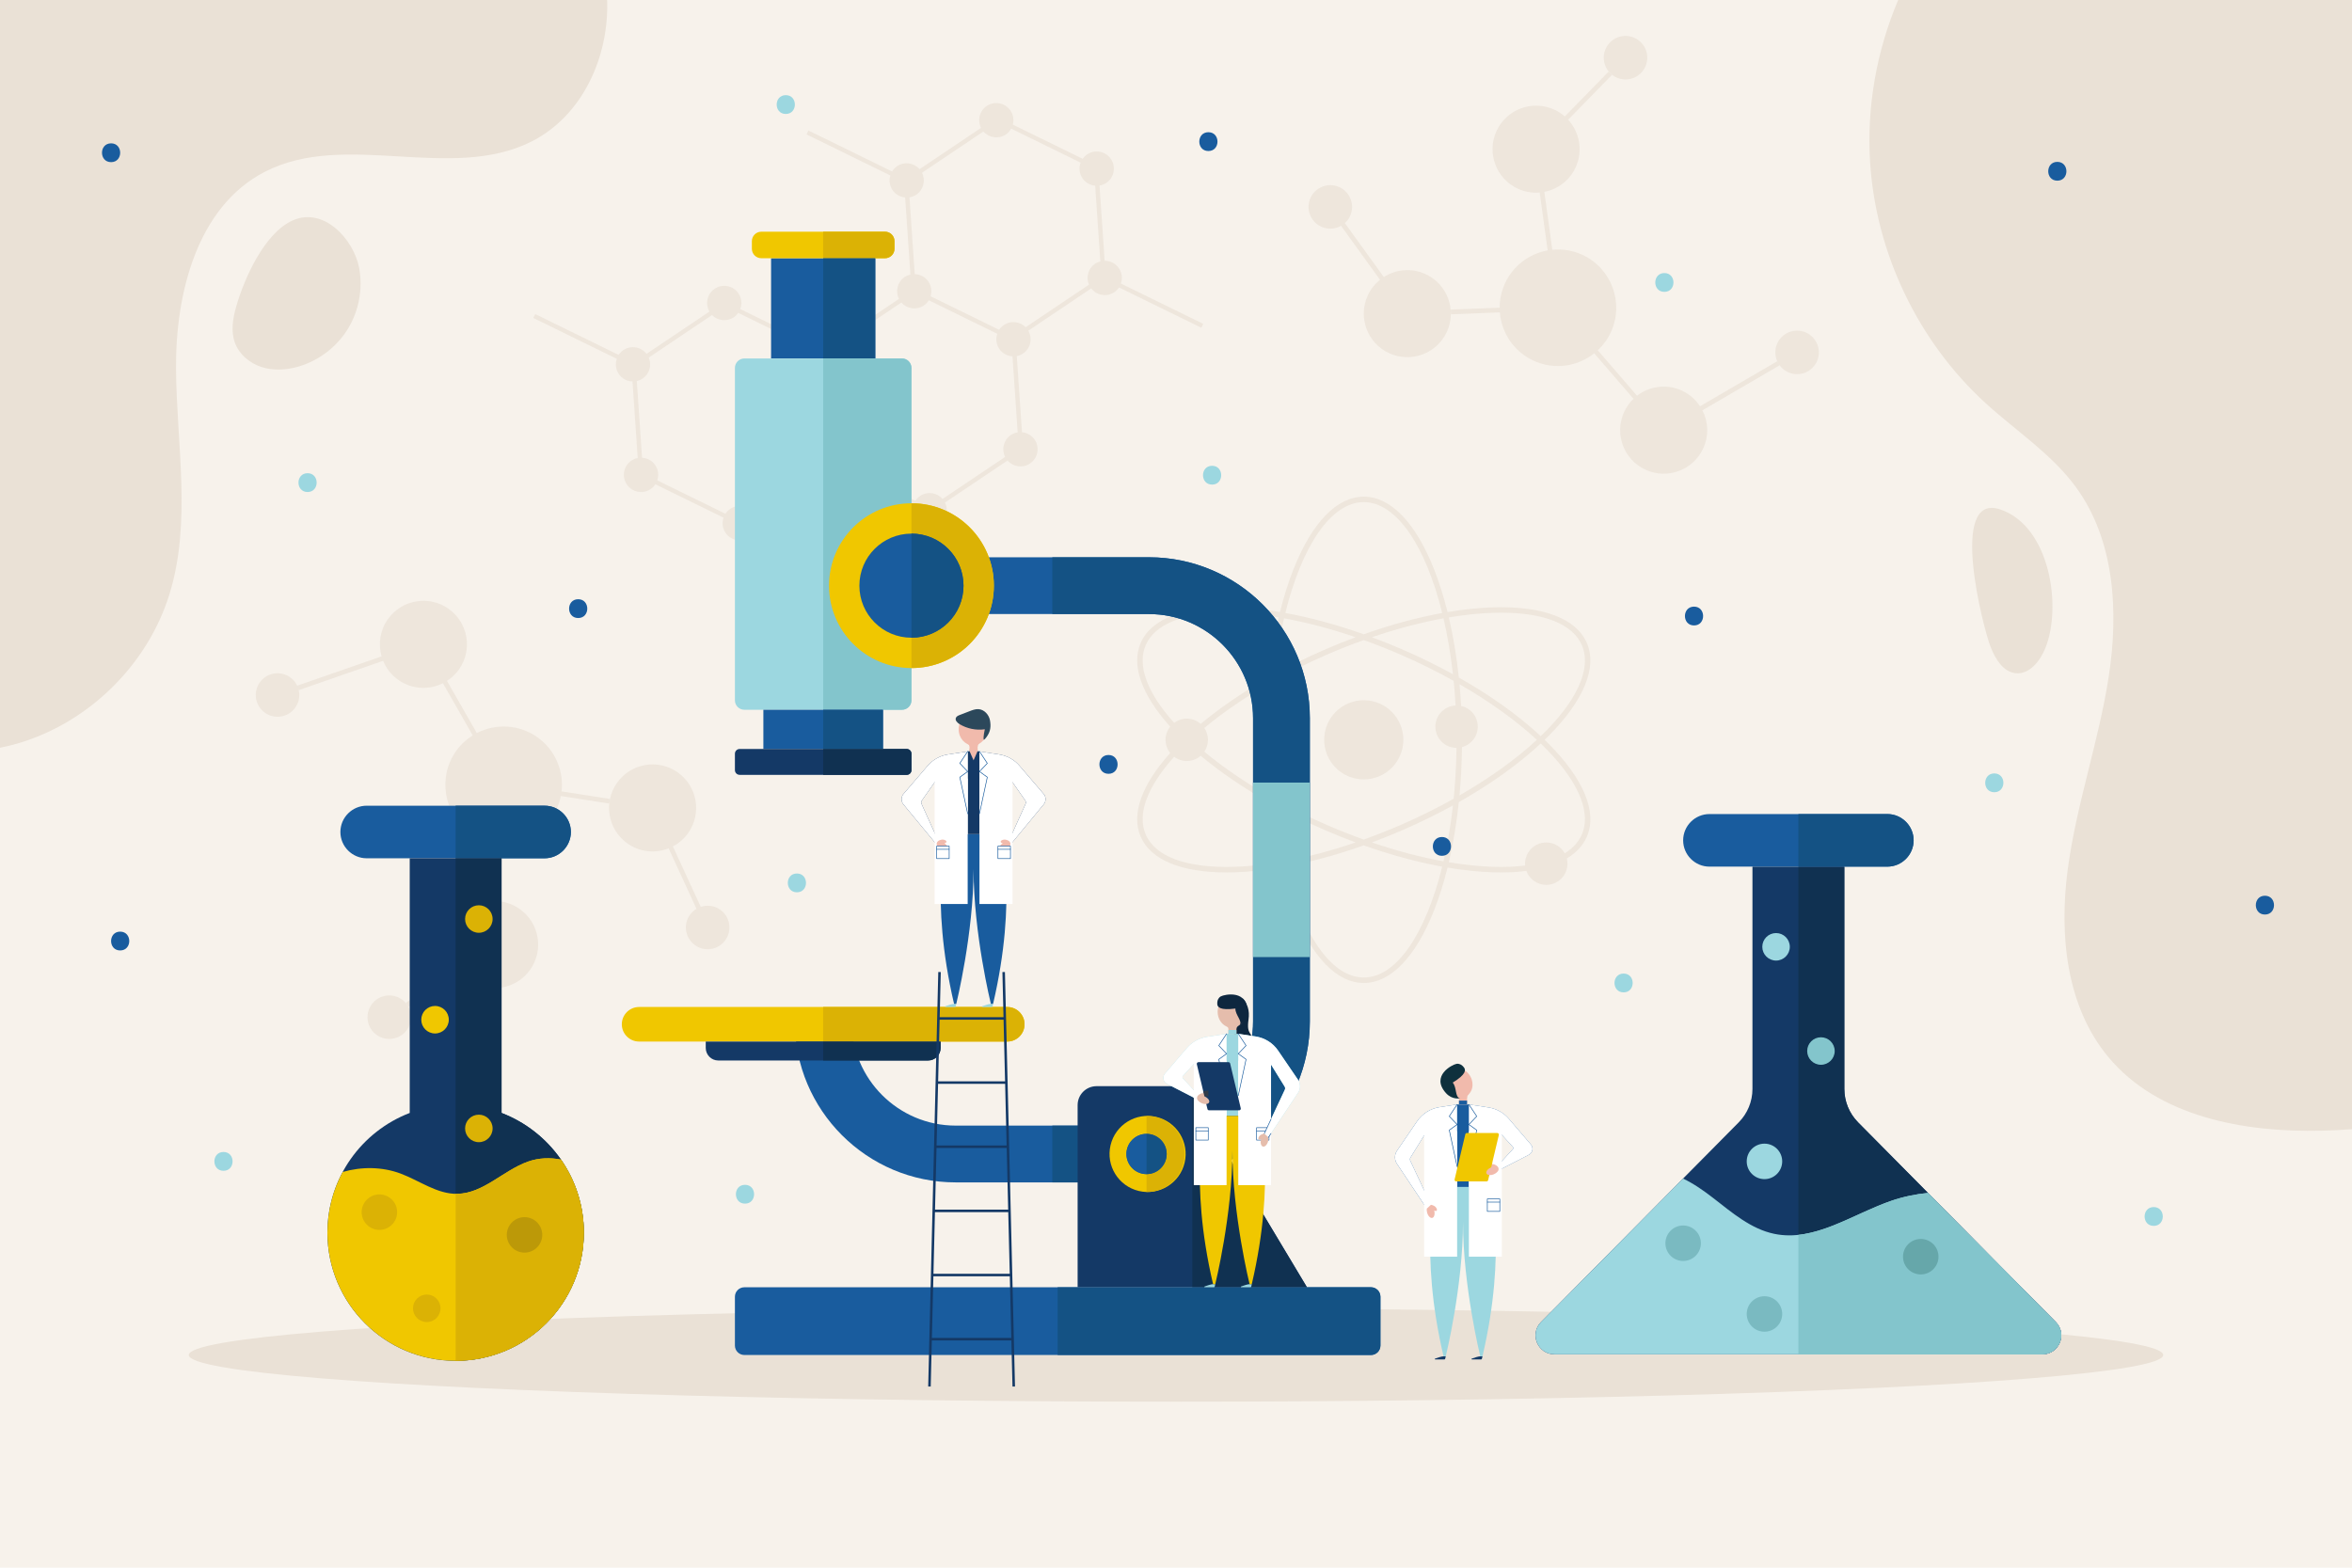 <?xml version="1.0" encoding="utf-8"?>
<!-- Generator: Adobe Illustrator 27.5.0, SVG Export Plug-In . SVG Version: 6.00 Build 0)  -->
<svg version="1.1" xmlns="http://www.w3.org/2000/svg" xmlns:xlink="http://www.w3.org/1999/xlink" x="0px" y="0px"
	 viewBox="0 0 750 500" style="enable-background:new 0 0 750 500;" xml:space="preserve">
<g id="BACKGROUND">
	<rect style="fill:#F7F2EB;" width="750" height="500"/>
	<g>
		<g style="opacity:0.7;">
			<path style="fill:#EAE1D6;" d="M229.689,290.159c-1.88-1.342-4.2-1.606-6.236-0.927l-8.878-19.279
				c1.855-0.977,3.523-2.378,4.825-4.201c4.456-6.241,3.009-14.913-3.232-19.369c-6.241-4.456-14.913-3.009-19.369,3.232
				c-4.456,6.241-3.009,14.913,3.232,19.369c3.981,2.842,8.948,3.273,13.182,1.599l8.874,19.272c-0.796,0.476-1.51,1.117-2.083,1.92
				c-2.228,3.121-1.505,7.456,1.616,9.684c3.12,2.228,7.456,1.504,9.684-1.616C233.533,296.723,232.81,292.387,229.689,290.159z"/>
			<path style="fill:#EAE1D6;" d="M128.166,318.774c-3.121-2.228-7.456-1.505-9.684,1.616c-2.228,3.121-1.504,7.456,1.616,9.684
				c3.121,2.228,7.456,1.504,9.684-1.616C132.01,325.338,131.286,321.002,128.166,318.774z"/>
			<path style="fill:#EAE1D6;" d="M194.265,256.292l0.23-1.482l-15.423-2.398c0.737-6.492-1.97-13.179-7.664-17.245
				c-5.878-4.197-13.359-4.468-19.36-1.361l-9.506-16.641c1.433-0.924,2.725-2.12,3.776-3.592
				c4.456-6.241,3.009-14.913-3.232-19.369c-6.241-4.456-14.913-3.009-19.369,3.232c-2.561,3.588-3.163,7.975-2.034,11.907
				l-26.872,9.337l0.176,0.508c-0.47-1.234-1.294-2.348-2.45-3.173c-3.121-2.228-7.456-1.505-9.684,1.616
				c-2.228,3.12-1.504,7.456,1.616,9.684c3.12,2.228,7.456,1.505,9.684-1.616c1.363-1.908,1.616-4.27,0.897-6.328l0.252,0.725
				l26.875-9.338c0.958,2.346,2.556,4.464,4.771,6.045c4.335,3.095,9.839,3.336,14.292,1.108l9.498,16.628
				c-2.006,1.255-3.807,2.909-5.267,4.954c-5.967,8.357-4.029,19.969,4.328,25.936c2.755,1.967,5.864,3.058,9.008,3.36
				l-1.051,18.604c-4.34-0.006-8.619,2.004-11.333,5.806c-3.337,4.674-3.363,10.712-0.543,15.321l-16.46,11.346l0.852,1.235
				l16.464-11.348c0.812,1.05,1.784,2.004,2.92,2.815c6.241,4.456,14.913,3.009,19.369-3.232c4.456-6.241,3.009-14.913-3.232-19.369
				c-2.002-1.429-4.254-2.244-6.537-2.495l1.05-18.591c5.899,0.089,11.743-2.615,15.431-7.78c1.59-2.228,2.602-4.688,3.098-7.21
				L194.265,256.292z"/>
			<path style="fill:#EAE1D6;" d="M383.089,104.535l0.609-1.244l-26.264-12.864c0.54-1.568,0.384-3.357-0.612-4.839
				c-1.062-1.581-2.805-2.428-4.576-2.42l-1.636-23.98c0.749-0.124,1.485-0.395,2.156-0.846c2.512-1.688,3.179-5.092,1.491-7.604
				c-1.688-2.512-5.092-3.179-7.604-1.491c-0.575,0.386-1.04,0.87-1.416,1.405l-22.27-10.908c0.388-1.471,0.188-3.09-0.728-4.452
				c-1.688-2.512-5.092-3.179-7.604-1.492c-2.315,1.556-3.038,4.561-1.82,6.99l-19.582,13.16c-1.789-2.045-4.845-2.511-7.16-0.955
				c-0.676,0.455-1.207,1.039-1.606,1.692l-26.682-13.07l-0.609,1.244l26.734,13.095c-0.461,1.52-0.285,3.221,0.671,4.643
				c0.955,1.422,2.463,2.227,4.045,2.375l1.678,24.594c-0.637,0.146-1.261,0.394-1.836,0.78c-2.315,1.556-3.038,4.561-1.82,6.99
				l-19.921,13.388c-1.751-2.258-4.961-2.823-7.367-1.206c-0.671,0.451-1.2,1.03-1.598,1.677l-21.699-10.628
				c0.6-1.601,0.456-3.454-0.57-4.981c-1.688-2.512-5.092-3.179-7.604-1.491c-2.407,1.618-3.096,4.803-1.666,7.277l-20.065,13.485
				c-1.75-2.258-4.961-2.824-7.368-1.206c-0.623,0.419-1.132,0.944-1.52,1.535l-26.597-13.027l-0.609,1.244l26.615,13.036
				c-0.531,1.563-0.372,3.341,0.619,4.816c1.025,1.525,2.683,2.357,4.389,2.409l1.664,24.398c-0.693,0.137-1.372,0.409-1.995,0.828
				c-2.512,1.688-3.179,5.092-1.491,7.604c1.688,2.512,5.092,3.179,7.604,1.491c0.623-0.419,1.132-0.944,1.52-1.535l21.734,10.646
				c-0.531,1.563-0.372,3.341,0.619,4.816c1.688,2.512,5.092,3.179,7.604,1.491c2.315-1.556,3.038-4.561,1.82-6.99l20.119-13.521
				c1.789,2.045,4.845,2.511,7.16,0.956c0.623-0.419,1.132-0.944,1.52-1.535l21.73,10.643c-0.534,1.564-0.376,3.346,0.617,4.823
				c1.688,2.512,5.092,3.179,7.604,1.491c2.315-1.556,3.038-4.561,1.82-6.99l19.948-13.406c1.789,2.045,4.845,2.511,7.16,0.956
				c2.512-1.688,3.179-5.092,1.491-7.604c-0.955-1.422-2.463-2.228-4.045-2.375l-1.656-24.278c0.693-0.136,1.372-0.409,1.995-0.828
				c2.407-1.617,3.096-4.803,1.666-7.277l20.065-13.485c1.75,2.258,4.961,2.824,7.367,1.206c0.616-0.414,1.118-0.933,1.505-1.516
				L383.089,104.535z M344.59,51.877c-0.597,1.599-0.452,3.449,0.573,4.973c0.959,1.426,2.474,2.233,4.062,2.377l1.647,24.144
				c-0.573,0.152-1.134,0.377-1.654,0.726c-2.223,1.494-2.993,4.329-1.973,6.703l-20.173,13.557
				c-1.813-1.841-4.729-2.198-6.952-0.705c-0.623,0.419-1.132,0.944-1.52,1.535l-21.854-10.704c0.461-1.52,0.285-3.221-0.671-4.643
				c-1.025-1.524-2.683-2.357-4.389-2.409l-1.672-24.493c0.755-0.123,1.497-0.393,2.173-0.848c2.315-1.556,3.038-4.561,1.82-6.99
				l19.582-13.16c1.789,2.045,4.845,2.511,7.16,0.956c0.735-0.494,1.291-1.144,1.697-1.866L344.59,51.877z M209.583,153.199
				c0.531-1.563,0.372-3.34-0.619-4.816c-0.992-1.476-2.578-2.294-4.225-2.393l-1.669-24.462c0.637-0.146,1.261-0.394,1.836-0.78
				c2.223-1.494,2.993-4.329,1.973-6.703l20.173-13.558c1.813,1.841,4.729,2.198,6.952,0.705c0.573-0.385,1.036-0.867,1.411-1.4
				l21.789,10.673c-0.467,1.524-0.293,3.232,0.666,4.659c1.025,1.524,2.683,2.357,4.389,2.409l1.664,24.396
				c-0.691,0.137-1.367,0.408-1.988,0.826c-2.315,1.555-3.038,4.561-1.82,6.99l-20.119,13.521c-1.789-2.045-4.845-2.511-7.16-0.955
				c-0.623,0.419-1.132,0.945-1.52,1.535L209.583,153.199z M270.159,149.062c0.531-1.563,0.372-3.341-0.619-4.816
				c-0.992-1.476-2.578-2.294-4.226-2.393l-1.669-24.459c0.635-0.146,1.257-0.393,1.829-0.778c2.223-1.494,2.993-4.329,1.973-6.703
				l19.975-13.424c1.789,2.045,4.845,2.511,7.16,0.956c0.671-0.451,1.2-1.03,1.598-1.677l21.823,10.689
				c-0.524,1.559-0.364,3.329,0.624,4.8c0.992,1.476,2.578,2.294,4.225,2.393l1.654,24.24c-0.755,0.123-1.497,0.393-2.173,0.848
				c-2.315,1.556-3.038,4.561-1.82,6.99l-19.948,13.406c-1.789-2.045-4.845-2.511-7.16-0.955c-0.621,0.417-1.128,0.941-1.516,1.529
				L270.159,149.062z"/>
			<path style="fill:#EAE1D6;" d="M506,205.04c-3.397-7.816-14.057-11.835-30.018-11.332c-4.542,0.145-9.372,0.661-14.391,1.505
				c-1.227-4.939-2.68-9.574-4.358-13.797c-5.896-14.839-13.837-23.011-22.359-23.011c-8.523,0-16.463,8.172-22.36,23.011
				c-1.678,4.223-3.13,8.858-4.357,13.797c-5.019-0.844-9.849-1.36-14.391-1.505c-15.959-0.499-26.62,3.516-30.018,11.332
				c-3.099,7.127,0.248,16.523,9.395,26.71c-0.922,1.156-1.477,2.618-1.477,4.212c0,1.593,0.555,3.055,1.477,4.211
				c-9.147,10.186-12.493,19.582-9.394,26.709c3.206,7.375,12.879,11.374,27.37,11.374c0.865,0,1.749-0.014,2.647-0.043
				c4.542-0.145,9.371-0.661,14.391-1.505c1.227,4.939,2.679,9.574,4.358,13.797c5.896,14.839,13.837,23.011,22.36,23.011
				c8.522,0,16.463-8.172,22.359-23.011c1.678-4.223,3.13-8.858,4.358-13.797c5.019,0.844,9.849,1.36,14.391,1.505
				c0.9,0.029,1.781,0.043,2.647,0.043c2.897,0,5.592-0.167,8.091-0.482c0.947,2.592,3.427,4.446,6.347,4.446
				c3.735,0,6.763-3.028,6.763-6.763c0-0.574-0.079-1.128-0.214-1.661c3.002-1.794,5.165-4.109,6.385-6.915
				c3.397-7.816-0.932-18.357-12.189-29.68c-0.412-0.415-0.847-0.827-1.274-1.241c0.427-0.413,0.862-0.826,1.274-1.24
				C505.068,223.396,509.397,212.855,506,205.04z M434.874,160.156c10.514,0,19.758,14.129,25.009,35.351
				c-7.985,1.451-16.432,3.744-25.009,6.785c-8.577-3.041-17.024-5.334-25.009-6.785
				C415.116,174.285,424.36,160.156,434.874,160.156z M466.197,238.297c2.895-0.765,5.033-3.395,5.033-6.531
				c0-3.237-2.275-5.939-5.312-6.603c-0.13-2.342-0.304-4.656-0.517-6.941c9.737,5.6,18.128,11.674,24.669,17.738
				c-6.541,6.064-14.932,12.138-24.669,17.738C465.867,248.693,466.135,243.54,466.197,238.297z M464.155,225.019
				c-3.589,0.164-6.45,3.117-6.45,6.747c0,3.726,3.014,6.747,6.737,6.761c-0.073,5.581-0.375,11.016-0.897,16.232
				c-5.276,2.949-10.924,5.755-16.874,8.341c-3.939,1.712-7.881,3.265-11.798,4.668c-3.917-1.404-7.86-2.956-11.798-4.668
				c-5.894-2.562-11.549-5.364-16.873-8.342c-0.601-6.013-0.922-12.312-0.922-18.798c0-6.487,0.321-12.785,0.922-18.799
				c5.325-2.978,10.979-5.779,16.873-8.342c3.939-1.712,7.881-3.265,11.798-4.669c3.917,1.404,7.86,2.956,11.798,4.669
				c5.949,2.587,11.598,5.392,16.874,8.341C463.802,219.73,464.004,222.354,464.155,225.019z M463.312,256.884
				c-0.709,6.316-1.727,12.299-3.016,17.826c-7.294-1.32-14.986-3.35-22.817-6.024c3.29-1.221,6.593-2.544,9.892-3.979
				C452.919,262.295,458.253,259.668,463.312,256.884z M432.268,268.686c-7.831,2.674-15.522,4.704-22.816,6.024
				c-1.289-5.527-2.307-11.51-3.016-17.826c5.058,2.784,10.392,5.411,15.94,7.823C425.675,266.142,428.978,267.465,432.268,268.686z
				 M384.038,232.183c5.863-4.888,12.731-9.601,20.309-13.961c-0.536,5.749-0.819,11.689-0.819,17.739
				c0,6.05,0.283,11.989,0.819,17.738c-7.577-4.361-14.445-9.073-20.308-13.961c0.728-1.079,1.153-2.378,1.153-3.777
				C385.191,234.562,384.766,233.262,384.038,232.183z M422.376,207.214c-5.548,2.412-10.882,5.039-15.94,7.823
				c0.709-6.316,1.727-12.299,3.016-17.826c7.294,1.32,14.986,3.35,22.816,6.024C428.978,204.456,425.675,205.779,422.376,207.214z
				 M447.371,207.214c-3.299-1.434-6.602-2.758-9.892-3.979c7.831-2.674,15.523-4.704,22.817-6.024
				c1.289,5.527,2.307,11.51,3.016,17.826C458.253,212.253,452.919,209.625,447.371,207.214z M365.355,205.738
				c2.91-6.694,12-10.321,25.728-10.321c0.857,0,1.734,0.014,2.628,0.042c4.428,0.141,9.136,0.642,14.03,1.459
				c-1.406,6.001-2.473,12.438-3.182,19.165c-8.113,4.593-15.455,9.592-21.685,14.79c-1.189-1.04-2.741-1.675-4.445-1.675
				c-1.509,0-2.899,0.501-4.024,1.337C365.77,220.917,362.548,212.196,365.355,205.738z M393.71,276.461
				c-15.194,0.482-25.263-3.166-28.355-10.279c-2.807-6.458,0.415-15.178,9.049-24.796c1.125,0.836,2.515,1.337,4.025,1.337
				c1.704,0,3.257-0.635,4.446-1.676c6.23,5.198,13.572,10.197,21.684,14.789c0.709,6.726,1.776,13.164,3.182,19.165
				C402.846,275.819,398.138,276.32,393.71,276.461z M434.874,311.764c-10.514,0-19.759-14.129-25.009-35.351
				c7.985-1.452,16.431-3.744,25.009-6.785c8.578,3.041,17.025,5.334,25.009,6.785C454.632,297.636,445.388,311.764,434.874,311.764
				z M504.392,266.183c-1.04,2.392-2.886,4.381-5.432,5.964c-1.159-2.059-3.362-3.452-5.893-3.452c-3.735,0-6.763,3.028-6.763,6.762
				c0,0.206,0.013,0.41,0.031,0.611c-3.101,0.376-6.541,0.511-10.298,0.393c-4.428-0.141-9.136-0.642-14.031-1.46
				c1.406-6.001,2.473-12.439,3.182-19.165c10.13-5.735,19.051-12.106,26.117-18.701
				C502.462,247.868,507.75,258.459,504.392,266.183z M465.188,216.083c-0.709-6.726-1.776-13.164-3.182-19.165
				c4.894-0.817,9.603-1.318,14.031-1.459c0.894-0.028,1.77-0.042,2.628-0.042c13.726,0,22.817,3.627,25.728,10.321
				c3.357,7.723-1.93,18.314-13.087,29.047C484.24,228.189,475.319,221.818,465.188,216.083z"/>
			<circle style="fill:#EAE1D6;" cx="434.874" cy="235.96" r="12.627"/>
			<path style="fill:#EAE1D6;" d="M421.334,72.311c2.104,0.956,4.431,0.769,6.298-0.289l12.417,17.214
				c-1.633,1.316-3,3.011-3.927,5.05c-3.173,6.981-0.087,15.213,6.894,18.386c6.981,3.174,15.213,0.087,18.386-6.894
				c3.173-6.981,0.087-15.213-6.894-18.386c-4.453-2.024-9.41-1.492-13.244,0.964l-12.412-17.208
				c0.689-0.62,1.267-1.386,1.675-2.284c1.587-3.491,0.043-7.607-3.447-9.193c-3.491-1.587-7.607-0.043-9.193,3.447
				C416.3,66.608,417.844,70.724,421.334,72.311z"/>
			<path style="fill:#EAE1D6;" d="M515.466,24.718c3.49,1.587,7.606,0.043,9.193-3.447c1.587-3.491,0.044-7.606-3.447-9.193
				c-3.491-1.587-7.607-0.043-9.193,3.447C510.432,19.015,511.976,23.131,515.466,24.718z"/>
			<path style="fill:#EAE1D6;" d="M575.923,106.073c-3.491-1.587-7.607-0.043-9.193,3.447c-0.971,2.136-0.765,4.503,0.337,6.385
				l-0.388-0.665l-24.58,14.328c-1.391-2.119-3.366-3.889-5.844-5.016c-4.849-2.204-10.297-1.383-14.238,1.66l-12.517-14.493
				c1.727-1.617,3.177-3.587,4.217-5.874c4.25-9.348,0.116-20.371-9.232-24.62c-3.082-1.401-6.343-1.874-9.485-1.566L492.457,61.2
				c4.26-0.828,8.073-3.624,10.006-7.875c2.377-5.229,1.241-11.159-2.412-15.14l13.973-14.297l-1.072-1.049l-13.976,14.301
				c-0.998-0.875-2.136-1.624-3.407-2.201c-6.981-3.174-15.213-0.087-18.386,6.894c-3.173,6.981-0.087,15.213,6.894,18.387
				c2.239,1.018,4.607,1.384,6.895,1.192l2.542,18.446c-5.806,1.046-11.021,4.823-13.648,10.6c-1.133,2.492-1.653,5.101-1.654,7.671
				l-15.605,0.611l0.059,1.499l15.597-0.611c0.525,6.513,4.466,12.554,10.836,15.45c6.575,2.989,13.969,1.817,19.261-2.385
				l12.526,14.504c-1.229,1.182-2.267,2.604-3.016,4.251c-3.173,6.981-0.087,15.213,6.894,18.387
				c6.981,3.174,15.213,0.087,18.387-6.894c1.824-4.013,1.571-8.435-0.293-12.076l24.577-14.327l-0.271-0.465
				c0.698,1.12,1.722,2.055,3.014,2.643c3.491,1.587,7.607,0.043,9.193-3.447C580.957,111.776,579.414,107.66,575.923,106.073z"/>
		</g>
		<g>
			<path style="fill:#EAE1D6;" d="M0,238.488c1.623-0.325,3.236-0.702,4.834-1.147c22.936-6.379,42.089-24.96,49.16-47.691
				c7.179-23.08,2.307-47.923,2.137-72.093c-0.17-24.17,6.8-51.637,28.269-62.741c25.647-13.265,59.149,3.277,84.98-9.626
				C185.622,37.075,194.262,18.278,193.602,0H0V238.488z"/>
			<path style="fill:#EAE1D6;" d="M750,0H605.284c-6.888,16.275-10.075,34.128-8.951,51.77
				c1.849,29.026,15.323,57.148,36.787,76.775c9.712,8.881,21.072,16.195,28.84,26.818c12.392,16.947,13.662,39.705,10.464,60.454
				c-3.198,20.749-10.331,40.765-13.085,61.577c-2.754,20.813-0.458,43.661,12.993,59.779
				c15.919,19.075,43.223,24.039,68.061,23.459c3.189-0.074,6.398-0.241,9.606-0.493V0z"/>
			<path style="fill:#EAE1D6;" d="M75.281,97.912c-1.044,3.701-1.695,7.721-0.397,11.34c1.35,3.764,4.735,6.598,8.542,7.818
				c3.808,1.22,7.981,0.953,11.817-0.175c6.454-1.898,12.151-6.254,15.674-11.985c3.523-5.731,4.838-12.781,3.619-19.397
				c-1.666-9.032-11.235-19.756-21.327-15.155C84.175,74.479,77.76,89.128,75.281,97.912z"/>
			<path style="fill:#EAE1D6;" d="M634.756,206.337c1.505,3.784,3.958,7.971,8.01,8.376c4.338,0.434,7.684-3.772,9.363-7.794
				c5.489-13.151,1.651-39.012-14.24-44.422C621.094,156.779,632.506,200.681,634.756,206.337z"/>
		</g>
	</g>
	<g>
		<g>
			<path style="fill:#9CD7E0;" d="M517.727,310.508c-3.861,0-3.867,6,0,6C521.588,316.508,521.594,310.508,517.727,310.508z"/>
			<path style="fill:#9CD7E0;" d="M386.512,148.559c-3.861,0-3.867,6,0,6C390.373,154.559,390.379,148.559,386.512,148.559z"/>
			<path style="fill:#9CD7E0;" d="M530.73,87.089c-3.861,0-3.867,6,0,6C534.591,93.089,534.597,87.089,530.73,87.089z"/>
			<path style="fill:#9CD7E0;" d="M635.939,246.674c-3.861,0-3.867,6,0,6C639.799,252.674,639.806,246.674,635.939,246.674z"/>
			<path style="fill:#9CD7E0;" d="M250.569,30.347c-3.861,0-3.867,6,0,6C254.43,36.347,254.436,30.347,250.569,30.347z"/>
			<path style="fill:#9CD7E0;" d="M98.076,150.923c-3.861,0-3.867,6,0,6C101.937,156.923,101.943,150.923,98.076,150.923z"/>
			<path style="fill:#9CD7E0;" d="M254.115,278.591c-3.861,0-3.867,6,0,6C257.976,284.591,257.982,278.591,254.115,278.591z"/>
			<path style="fill:#9CD7E0;" d="M71.264,367.415c-3.861,0-3.867,6,0,6C75.125,373.415,75.132,367.415,71.264,367.415z"/>
			<path style="fill:#9CD7E0;" d="M237.566,377.889c-3.861,0-3.867,6,0,6C241.426,383.889,241.433,377.889,237.566,377.889z"/>
			<path style="fill:#9CD7E0;" d="M686.769,384.982c-3.861,0-3.867,6,0,6C690.63,390.982,690.637,384.982,686.769,384.982z"/>
		</g>
		<g>
			<path style="fill:#195C9E;" d="M38.322,297.135c-3.861,0-3.867,6,0,6C42.183,303.135,42.189,297.135,38.322,297.135z"/>
			<path style="fill:#195C9E;" d="M35.424,45.715c-3.861,0-3.867,6,0,6C39.285,51.715,39.291,45.715,35.424,45.715z"/>
			<path style="fill:#195C9E;" d="M184.371,191.115c-3.861,0-3.867,6,0,6C188.231,197.115,188.238,191.115,184.371,191.115z"/>
			<path style="fill:#195C9E;" d="M385.33,42.168c-3.861,0-3.867,6,0,6C389.191,48.168,389.197,42.168,385.33,42.168z"/>
			<path style="fill:#195C9E;" d="M540.187,193.479c-3.861,0-3.867,6,0,6C544.048,199.479,544.054,193.479,540.187,193.479z"/>
			<path style="fill:#195C9E;" d="M656.034,51.625c-3.861,0-3.867,6,0,6C659.895,57.625,659.902,51.625,656.034,51.625z"/>
			<path style="fill:#195C9E;" d="M722.233,285.684c-3.861,0-3.867,6,0,6C726.094,291.684,726.1,285.684,722.233,285.684z"/>
			<path style="fill:#195C9E;" d="M353.481,240.797c-3.861,0-3.867,6,0,6C357.342,246.797,357.348,240.797,353.481,240.797z"/>
			<path style="fill:#195C9E;" d="M459.803,266.954c-3.861,0-3.867,6,0,6C463.664,272.954,463.671,266.954,459.803,266.954z"/>
		</g>
	</g>
</g>
<g id="OBJECTS">
	<g>
		<ellipse style="fill:#EAE1D6;" cx="375" cy="432.164" rx="314.809" ry="14.889"/>
		<g>
			<g>
				<g>
					<path style="fill:#195C9E;" d="M366.366,377.113h-61.613c-28.296,0-51.315-23.019-51.315-51.315v-2.771h18.111v2.771
						c0,18.309,14.895,33.204,33.204,33.204h61.613c18.309,0,33.204-14.895,33.204-33.204v-96.745
						c0-18.309-14.895-33.204-33.204-33.204h-75.726v-18.111h75.726c28.296,0,51.315,23.019,51.315,51.315v96.745
						C417.681,354.094,394.662,377.113,366.366,377.113z"/>
				</g>
				<path style="fill:#145284;" d="M366.366,177.738H335.56v18.111h30.807c18.309,0,33.204,14.895,33.204,33.204v96.745
					c0,18.309-14.895,33.204-33.204,33.204H335.56v18.111h30.807c28.296,0,51.315-23.019,51.315-51.315v-96.745
					C417.681,200.758,394.662,177.738,366.366,177.738z"/>
				<rect x="245.88" y="82.359" style="fill:#195C9E;" width="33.227" height="31.972"/>
				<path style="fill:#F0C700;" d="M282.215,73.899h-39.442c-1.667,0-3.019,1.352-3.019,3.019v2.423
					c0,1.667,1.352,3.019,3.019,3.019h39.442c1.667,0,3.018-1.351,3.018-3.019v-2.423C285.234,75.251,283.882,73.899,282.215,73.899
					z"/>
				<path style="fill:#9CD7E0;" d="M287.622,226.376h-50.257c-1.667,0-3.018-1.352-3.018-3.019V117.349
					c0-1.667,1.351-3.019,3.018-3.019h50.257c1.667,0,3.019,1.352,3.019,3.019v106.009
					C290.641,225.025,289.29,226.376,287.622,226.376z"/>
				<path style="fill:#DBB205;" d="M282.215,73.899h-19.721v8.46h19.721c1.667,0,3.018-1.351,3.018-3.019v-2.423
					C285.234,75.251,283.882,73.899,282.215,73.899z"/>
				<rect x="262.494" y="82.359" style="fill:#145284;" width="16.614" height="31.972"/>
				<path style="fill:#83C5CC;" d="M287.623,114.331h-25.129v112.046h25.129c1.667,0,3.018-1.352,3.018-3.019V117.349
					C290.641,115.682,289.29,114.331,287.623,114.331z"/>
				<path style="fill:#195C9E;" d="M437.168,432.164H237.365c-1.667,0-3.018-1.351-3.018-3.019v-15.564
					c0-1.667,1.351-3.018,3.018-3.018h199.803c1.667,0,3.019,1.352,3.019,3.018v15.564
					C440.187,430.812,438.835,432.164,437.168,432.164z"/>
				<rect x="243.422" y="226.376" style="fill:#195C9E;" width="38.144" height="12.504"/>
				<path style="fill:#143966;" d="M289.132,247.131h-53.276c-0.834,0-1.509-0.676-1.509-1.509v-5.233
					c0-0.834,0.676-1.509,1.509-1.509h53.276c0.834,0,1.509,0.676,1.509,1.509v5.233
					C290.641,246.456,289.965,247.131,289.132,247.131z"/>
				<path style="fill:#F0C700;" d="M321.192,332.195H203.796c-3.044,0-5.512-2.468-5.512-5.512l0,0c0-3.044,2.468-5.512,5.512-5.512
					h117.396c3.044,0,5.512,2.468,5.512,5.512l0,0C326.704,329.727,324.236,332.195,321.192,332.195z"/>
				<circle style="fill:#F0C700;" cx="290.641" cy="186.794" r="26.278"/>
				<path style="fill:#143966;" d="M343.63,410.563v-58.101c0-3.334,2.703-6.037,6.037-6.037h25.235
					c2.122,0,4.088,1.114,5.178,2.934l36.678,61.204H343.63z"/>
				
					<ellipse transform="matrix(0.229 -0.974 0.974 0.229 -76.271 639.862)" style="fill:#F0C700;" cx="365.609" cy="368.057" rx="12.128" ry="12.128"/>
				<path style="fill:#195C9E;" d="M372.027,368.057c0,3.545-2.874,6.418-6.418,6.418c-3.545,0-6.418-2.874-6.418-6.418
					s2.874-6.418,6.418-6.418C369.153,361.639,372.027,364.512,372.027,368.057z"/>
				<rect x="399.57" y="249.598" style="fill:#83C5CC;" width="18.111" height="55.655"/>
				<rect x="262.494" y="226.376" style="fill:#145284;" width="19.072" height="12.504"/>
				<path style="fill:#103151;" d="M289.132,238.88h-26.638v8.251h26.638c0.833,0,1.509-0.676,1.509-1.509v-5.233
					C290.641,239.556,289.965,238.88,289.132,238.88z"/>
				<path style="fill:#DBB205;" d="M316.919,186.794c0-14.513-11.765-26.278-26.278-26.278v52.557
					C305.154,213.072,316.919,201.307,316.919,186.794z"/>
				<circle style="fill:#195C9E;" cx="290.641" cy="186.794" r="16.601"/>
				<path style="fill:#145284;" d="M307.242,186.794c0-9.168-7.432-16.601-16.601-16.601v33.202
					C299.81,203.394,307.242,195.962,307.242,186.794z"/>
				<polygon style="fill:#103151;" points="380.194,410.563 416.758,410.563 380.194,349.548 				"/>
				<path style="fill:#DBB205;" d="M365.609,355.929v24.255c6.698,0,12.127-5.43,12.127-12.128
					C377.736,361.359,372.306,355.929,365.609,355.929z"/>
				<path style="fill:#195C9E;" d="M372.027,368.057c0,3.545-2.874,6.418-6.418,6.418c-3.545,0-6.418-2.874-6.418-6.418
					s2.874-6.418,6.418-6.418C369.153,361.639,372.027,364.512,372.027,368.057z"/>
				<path style="fill:#145284;" d="M372.027,368.057c0-3.545-2.874-6.418-6.418-6.418v12.837
					C369.153,374.475,372.027,371.602,372.027,368.057z"/>
				<path style="fill:#145284;" d="M437.168,410.563h-99.902v21.601h99.902c1.667,0,3.019-1.352,3.019-3.019v-15.564
					C440.187,411.914,438.835,410.563,437.168,410.563z"/>
				<path style="fill:#143966;" d="M295.942,338.235h-66.896c-2.209,0-4-1.791-4-4v-2.04h74.896v2.04
					C299.942,336.444,298.151,338.235,295.942,338.235z"/>
				<path style="fill:#DBB205;" d="M321.192,321.17h-58.698v11.025h58.698c3.044,0,5.512-2.468,5.512-5.512
					S324.236,321.17,321.192,321.17z"/>
				<path style="fill:#103151;" d="M262.494,338.235h33.448c2.209,0,4-1.791,4-4v-2.04h-37.448V338.235z"/>
			</g>
			<g>
				<path style="fill:#143966;" d="M655.531,421.638l-63.036-63.675c-2.806-2.835-4.38-6.662-4.38-10.651v-70.907h-29.296v70.907
					c0,3.989-1.574,7.816-4.38,10.651l-63.036,63.675c-3.785,3.824-1.077,10.316,4.303,10.316h155.522
					C656.608,431.954,659.316,425.461,655.531,421.638z"/>
				<path style="fill:#103151;" d="M592.495,357.963c-2.806-2.835-4.38-6.662-4.38-10.651v-70.907h-14.648v155.549h77.761
					c5.38,0,8.089-6.492,4.304-10.316L592.495,357.963z"/>
				<path style="fill:#195C9E;" d="M601.83,276.405h-56.727c-4.612,0-8.385-3.773-8.385-8.385l0,0c0-4.612,3.773-8.385,8.385-8.385
					h56.727c4.612,0,8.385,3.773,8.385,8.385l0,0C610.216,272.632,606.442,276.405,601.83,276.405z"/>
				<path style="fill:#9CD7E0;" d="M655.531,421.638l-40.747-41.16c-3.979,0.392-7.912,1.209-11.704,2.513
					c-12.428,4.273-24.462,13.211-37.327,10.525c-7.432-1.551-13.453-6.771-19.452-11.424c-2.982-2.313-6.199-4.57-9.611-6.201
					l-45.288,45.747c-3.785,3.824-1.077,10.316,4.303,10.316h155.522C656.608,431.954,659.316,425.461,655.531,421.638z"/>
				<path style="fill:#83C5CC;" d="M657.143,424.581c-0.06-0.272-0.139-0.541-0.24-0.807c-0.287-0.758-0.729-1.488-1.371-2.137
					l-40.747-41.16c-3.978,0.392-7.912,1.209-11.704,2.512c-9.914,3.409-19.578,9.78-29.613,10.857v38.107h77.761
					c0.769,0,1.476-0.145,2.125-0.384c2.471-0.909,3.995-3.342,3.941-5.845C657.286,425.342,657.226,424.961,657.143,424.581z"/>
				<path style="fill:#7ABAC1;" d="M542.375,396.519c0,3.124-2.532,5.656-5.657,5.656c-3.124,0-5.657-2.533-5.657-5.656
					c0-3.124,2.533-5.657,5.657-5.657C539.842,390.863,542.375,393.395,542.375,396.519z"/>
				<path style="fill:#7ABAC1;" d="M568.304,419.081c0,3.124-2.532,5.656-5.657,5.656c-3.124,0-5.656-2.533-5.656-5.656
					c0-3.124,2.533-5.657,5.656-5.657C565.771,413.424,568.304,415.957,568.304,419.081z"/>
				<path style="fill:#66A7AA;" d="M618.141,400.81c0,3.124-2.533,5.657-5.657,5.657c-3.124,0-5.657-2.533-5.657-5.657
					c0-3.124,2.532-5.657,5.657-5.657C615.609,395.153,618.141,397.685,618.141,400.81z"/>
				<circle style="fill:#9CD7E0;" cx="562.647" cy="370.415" r="5.657"/>
				<circle style="fill:#9CD7E0;" cx="566.345" cy="301.978" r="4.387"/>
				<circle style="fill:#83C5CC;" cx="580.658" cy="335.215" r="4.387"/>
				<path style="fill:#145284;" d="M601.83,259.634h-28.363v16.771h28.363c4.612,0,8.385-3.773,8.385-8.385
					C610.216,263.408,606.442,259.634,601.83,259.634z"/>
			</g>
			<g>
				<path style="fill:#195C9E;" d="M173.656,273.741h-56.727c-4.612,0-8.385-3.773-8.385-8.385l0,0c0-4.612,3.773-8.385,8.385-8.385
					h56.727c4.612,0,8.385,3.773,8.385,8.385l0,0C182.041,269.968,178.268,273.741,173.656,273.741z"/>
				<path style="fill:#143966;" d="M159.931,354.967v-81.226h-29.278v81.226c-15.345,5.889-26.242,20.753-26.242,38.171
					c0,22.578,18.303,40.881,40.881,40.881c22.578,0,40.881-18.303,40.881-40.881C186.173,375.72,175.276,360.856,159.931,354.967z"
					/>
				<path style="fill:#145284;" d="M173.656,256.97h-28.363v16.771h28.363c4.612,0,8.385-3.773,8.385-8.385
					C182.041,260.744,178.268,256.97,173.656,256.97z"/>
				<path style="fill:#103151;" d="M159.931,354.967v-81.226h-14.639v160.278c22.578,0,40.881-18.303,40.881-40.881
					C186.173,375.72,175.276,360.856,159.931,354.967z"/>
				<path style="fill:#F0C700;" d="M168.371,370.484c-7.879,2.785-14.219,10.155-22.575,10.279
					c-6.432,0.095-11.987-4.19-18.011-6.449c-5.896-2.21-12.464-2.269-18.507-0.526c-3.103,5.759-4.867,12.347-4.867,19.349
					c0,22.578,18.303,40.881,40.881,40.881c22.578,0,40.881-18.303,40.881-40.881c0-8.657-2.694-16.682-7.286-23.289
					C175.397,369.147,171.769,369.283,168.371,370.484z"/>
				<path style="fill:#DBB205;" d="M186.142,391.517c-0.01-0.25-0.029-0.497-0.044-0.745c-0.016-0.285-0.028-0.572-0.05-0.856
					c-0.023-0.297-0.057-0.591-0.086-0.886c-0.023-0.234-0.041-0.469-0.069-0.701c-0.038-0.323-0.086-0.643-0.132-0.964
					c-0.028-0.2-0.052-0.402-0.083-0.601c-0.057-0.365-0.125-0.726-0.192-1.087c-0.028-0.152-0.051-0.306-0.081-0.458
					c-0.081-0.412-0.172-0.82-0.265-1.227c-0.022-0.098-0.041-0.197-0.064-0.295c-0.105-0.443-0.22-0.882-0.339-1.319
					c-0.016-0.06-0.03-0.121-0.047-0.181c-0.125-0.45-0.259-0.897-0.399-1.341c-0.014-0.046-0.027-0.093-0.041-0.139
					c-0.147-0.461-0.304-0.919-0.467-1.373c-0.01-0.027-0.018-0.054-0.028-0.081c-0.171-0.472-0.35-0.94-0.537-1.403
					c-0.003-0.008-0.006-0.016-0.01-0.025c-1.146-2.835-2.601-5.511-4.323-7.988c-3.49-0.702-7.118-0.565-10.516,0.636
					c-7.879,2.785-14.219,10.155-22.575,10.279c-0.169,0.003-0.336-0.01-0.504-0.013v53.269c22.578,0,40.881-18.303,40.881-40.881
					C186.173,392.595,186.163,392.055,186.142,391.517z"/>
				<path style="fill:#DBB205;" d="M126.637,386.602c0,3.124-2.533,5.657-5.657,5.657c-3.124,0-5.657-2.533-5.657-5.657
					c0-3.124,2.533-5.656,5.657-5.656C124.104,380.945,126.637,383.478,126.637,386.602z"/>
				<path style="fill:#BC9908;" d="M172.915,393.854c0,3.124-2.533,5.657-5.657,5.657c-3.124,0-5.657-2.533-5.657-5.657
					c0-3.124,2.533-5.657,5.657-5.657C170.382,388.198,172.915,390.73,172.915,393.854z"/>
				<path style="fill:#F0C700;" d="M143.111,325.229c0,2.423-1.964,4.387-4.387,4.387c-2.423,0-4.387-1.964-4.387-4.387
					c0-2.423,1.964-4.388,4.387-4.388C141.147,320.841,143.111,322.806,143.111,325.229z"/>
				<circle style="fill:#DBB205;" cx="152.692" cy="293.113" r="4.387"/>
				<circle style="fill:#DBB205;" cx="152.692" cy="359.901" r="4.387"/>
				<circle style="fill:#DBB205;" cx="136.082" cy="417.274" r="4.387"/>
			</g>
		</g>
		<g>
			<g>
				<g>
					<g>
						<path style="fill:#9CD7E0;" d="M304.227,320.174c-0.589,0-1.906,0.442-2.721,0.737c-0.141,0.051-0.104,0.259,0.045,0.259
							h2.943c0.125,0,0.233-0.086,0.26-0.208l0.178-0.788H304.227z"/>
					</g>
					<g>
						<path style="fill:#9CD7E0;" d="M315.966,320.174c-0.589,0-1.906,0.442-2.721,0.737c-0.141,0.051-0.104,0.259,0.045,0.259
							h2.943c0.125,0,0.233-0.086,0.26-0.208l0.178-0.788H315.966z"/>
					</g>
					<g>
						<rect x="309.154" y="237.212" style="fill:#F1BAAC;" width="2.586" height="2.354"/>
					</g>
					<g>
						<ellipse style="fill:#F1BAAC;" cx="310.265" cy="232.6" rx="4.569" ry="5.095"/>
					</g>
					<g>
						<path style="fill:#F1BAAC;" d="M312.329,237.146c-0.305,0.158-0.589,0.499-0.589,1.119l-0.831-1.119l0.585-0.458
							L312.329,237.146z"/>
					</g>
					<g>
						<path style="fill:#F1BAAC;" d="M308.574,237.334c0.239,0.098,0.58,0.244,0.58,0.809l0.428-0.666l-0.853-0.88L308.574,237.334z
							"/>
					</g>
					<g>
						<path style="fill:#195C9E;" d="M301.851,266.051c0,0-5.551,20.254,2.376,54.122h0.706c0,0,5.517-22.367,5.517-42.962
							c0,20.595,5.517,42.962,5.517,42.962h0.706c7.927-33.868,2.376-54.122,2.376-54.122H301.851z"/>
					</g>
					<g>
						<path style="fill:none;stroke:#E50C0C;stroke-width:0.267;stroke-miterlimit:10;" d="M311.743,239.374"/>
					</g>
					<g>
						<path style="fill:#143966;" d="M332.989,253.445l-7.887-9.209c-1.663-1.942-3.967-3.223-6.494-3.61l-6.904-1.059h-2.548
							l-6.865,1.059c-2.527,0.388-4.831,1.669-6.494,3.61l-7.887,9.209c-0.595,0.934-0.551,2.139,0.11,3.027l10.711,12.986
							l0.463-1.249l-5.354-11.862c-0.138-0.336-0.096-0.72,0.113-1.018l4.422-6.326c0,0,1.147,11.268,3.476,17.047h17.197
							c2.33-5.779,3.476-17.047,3.476-17.047l4.422,6.326c0.208,0.298,0.251,0.682,0.113,1.018l-5.354,11.862l0.463,1.249
							l10.711-12.986C333.54,255.584,333.583,254.38,332.989,253.445z"/>
					</g>
					<g>
						<path style="fill:#FFFFFF;" d="M325.102,244.236c-1.663-1.942-3.967-3.223-6.494-3.61l-6.279-0.963v26.389h6.719
							c2.33-5.779,3.476-17.047,3.476-17.047l4.422,6.326c0.208,0.298,0.251,0.682,0.113,1.018l-5.354,11.862l0.463,1.249
							l10.711-12.986c0.661-0.889,0.705-2.093,0.11-3.027L325.102,244.236z"/>
					</g>
					<g>
						<polygon style="fill:#F1BAAC;" points="309.156,239.566 310.447,242.499 311.741,239.566 311.743,238.805 309.156,238.805 
													"/>
					</g>
					<g>
						<rect x="312.329" y="248.305" style="fill:#FFFFFF;" width="10.539" height="40.019"/>
					</g>
					<g>
						<path style="fill:#F1BAAC;" d="M319.695,268.964c0.02-0.014,0.039-0.026,0.059-0.04c-0.367-0.05-0.637-0.212-0.664-0.435
							c-0.037-0.314,0.417-0.625,1.014-0.696c0.244-0.029,0.472-0.012,0.661,0.038c0.001,0,0.002,0,0.003,0
							c0.723,0.173,1.247,0.449,1.395,1.036l0,0c0.2,0.549-0.246,1.401-1.091,2.009c-0.936,0.674-2.003,0.793-2.383,0.265
							C318.31,270.613,318.76,269.638,319.695,268.964z"/>
					</g>
					<g>
						<polyline style="fill:#FFFFFF;" points="312.329,239.662 314.833,243.45 312.329,246.075 314.833,247.873 312.329,259.534 
													"/>
						<path style="fill:#195C9E;" d="M312.329,259.634c-0.007,0-0.014-0.001-0.021-0.002c-0.054-0.012-0.089-0.065-0.077-0.119
							l2.491-11.597l-2.451-1.76c-0.023-0.017-0.039-0.043-0.041-0.072c-0.003-0.029,0.007-0.057,0.027-0.078l2.449-2.566
							l-2.46-3.722c-0.031-0.046-0.018-0.108,0.028-0.139c0.046-0.03,0.108-0.018,0.139,0.028l2.504,3.788
							c0.026,0.039,0.021,0.091-0.011,0.124l-2.425,2.541l2.411,1.732c0.032,0.023,0.048,0.063,0.039,0.102l-2.504,11.661
							C312.417,259.602,312.375,259.634,312.329,259.634z"/>
					</g>
					<g>
						<path style="fill:#FFFFFF;" d="M295.797,244.236c1.663-1.942,3.967-3.223,6.494-3.61l6.279-0.963v26.389h-6.719
							c-2.33-5.779-3.476-17.047-3.476-17.047l-4.422,6.326c-0.208,0.298-0.251,0.682-0.113,1.018l5.354,11.862l-0.463,1.249
							l-10.711-12.986c-0.661-0.889-0.705-2.093-0.11-3.027L295.797,244.236z"/>
					</g>
					<g>
						
							<rect x="298.031" y="248.305" transform="matrix(-1 -1.224647e-16 1.224647e-16 -1 606.601 536.629)" style="fill:#FFFFFF;" width="10.539" height="40.019"/>
					</g>
					<g>
						<polyline style="fill:#FFFFFF;" points="308.57,239.662 306.065,243.45 308.57,246.075 306.065,247.873 308.57,259.534 						
							"/>
						<path style="fill:#195C9E;" d="M308.57,259.634c-0.047,0-0.088-0.032-0.098-0.079l-2.504-11.661
							c-0.009-0.039,0.007-0.079,0.039-0.102l2.41-1.732l-2.424-2.541c-0.032-0.034-0.037-0.085-0.011-0.124l2.504-3.788
							c0.031-0.046,0.093-0.059,0.139-0.028c0.046,0.03,0.059,0.093,0.028,0.139l-2.46,3.722l2.449,2.566
							c0.02,0.021,0.03,0.05,0.027,0.078c-0.003,0.029-0.018,0.055-0.041,0.072l-2.451,1.76l2.49,11.597
							c0.012,0.054-0.023,0.107-0.077,0.119C308.583,259.634,308.577,259.634,308.57,259.634z"/>
					</g>
					<g>
						<path style="fill:#F1BAAC;" d="M301.203,268.964c-0.02-0.014-0.039-0.026-0.059-0.04c0.367-0.05,0.637-0.212,0.664-0.435
							c0.037-0.314-0.417-0.625-1.014-0.696c-0.244-0.029-0.472-0.012-0.661,0.038c-0.001,0-0.002,0-0.003,0
							c-0.723,0.173-1.247,0.449-1.395,1.036l0,0c-0.2,0.549,0.246,1.401,1.091,2.009c0.935,0.674,2.002,0.793,2.383,0.265
							C302.589,270.613,302.139,269.638,301.203,268.964z"/>
					</g>
					<g>
						<rect x="318.224" y="269.853" style="fill:#FFFFFF;" width="3.988" height="3.988"/>
						<path style="fill:#195C9E;" d="M322.211,273.941h-3.988c-0.055,0-0.1-0.045-0.1-0.1v-3.988c0-0.055,0.045-0.1,0.1-0.1h3.988
							c0.055,0,0.1,0.045,0.1,0.1v3.988C322.312,273.897,322.267,273.941,322.211,273.941z M318.324,273.741h3.787v-3.787h-3.787
							V273.741z"/>
					</g>
					<g>
						<path style="fill:#195C9E;" d="M322.211,270.978h-3.988c-0.055,0-0.1-0.045-0.1-0.1c0-0.055,0.045-0.1,0.1-0.1h3.988
							c0.055,0,0.1,0.045,0.1,0.1C322.312,270.933,322.267,270.978,322.211,270.978z"/>
					</g>
					<g>
						
							<rect x="298.687" y="269.853" transform="matrix(-1 -1.224647e-16 1.224647e-16 -1 601.362 543.695)" style="fill:#FFFFFF;" width="3.988" height="3.988"/>
						<path style="fill:#195C9E;" d="M302.675,273.941h-3.988c-0.055,0-0.1-0.045-0.1-0.1v-3.988c0-0.055,0.045-0.1,0.1-0.1h3.988
							c0.055,0,0.1,0.045,0.1,0.1v3.988C302.775,273.897,302.73,273.941,302.675,273.941z M298.788,273.741h3.788v-3.787h-3.788
							V273.741z"/>
					</g>
					<g>
						<path style="fill:#195C9E;" d="M302.675,270.978h-3.988c-0.055,0-0.1-0.045-0.1-0.1c0-0.055,0.045-0.1,0.1-0.1h3.988
							c0.055,0,0.1,0.045,0.1,0.1C302.775,270.933,302.73,270.978,302.675,270.978z"/>
					</g>
					<g>
						<path style="fill:#2C485B;" d="M315.699,229.826c-0.308-1.848-1.831-3.551-3.702-3.653c-0.965-0.052-1.9,0.301-2.802,0.648
							c-1.047,0.404-2.094,0.807-3.142,1.211c-0.5,0.193-1.053,0.436-1.249,0.935c-0.306,0.781,0.453,1.553,1.17,1.988
							c2.394,1.451,5.297,2.041,8.067,1.641c0,0-0.593,2.559-0.344,3.364c0,0,0.225,0.034,0.954-0.979
							C315.892,233.251,316.008,231.673,315.699,229.826z"/>
					</g>
				</g>
				<g>
					<g>
						<path style="fill:#0E273F;" d="M398.124,325.21c0.22-1.538,0.117-2.785-0.189-3.796l0.001,0
							c-0.009-0.027-0.017-0.05-0.025-0.076c-0.026-0.083-0.053-0.165-0.081-0.244c-0.653-1.909-1.135-2.203-1.633-2.735v0.366
							c-0.815-0.695-1.737-1.093-2.498-1.317l-0.249,14.669l5.684,0.432C399.709,328.812,397.356,330.589,398.124,325.21z"/>
					</g>
					<g>
						<path style="fill:#9CD7E0;" d="M413.905,344.384l-6.342-9.303c-1.655-2.428-4.244-4.059-7.148-4.505l-5.558-0.853h-3.729
							l-6.227,0.956c-2.506,0.385-4.791,1.655-6.441,3.581l-6.985,8.156c-0.89,1.039-0.577,2.637,0.64,3.263l9.697,4.99l0.323-1.386
							l-4.939-5.384c-0.185-0.202-0.186-0.512-0.001-0.715l3.823-4.195c0,0,1.137,11.176,3.448,16.907h10.392h6.664
							c2.311-5.732,3.448-16.907,3.448-16.907l4.676,7.565c0.188,0.304,0.21,0.682,0.058,1.006l-6.543,13.982l1.312,1.207
							l9.458-14.223C414.765,347.269,414.755,345.631,413.905,344.384z"/>
					</g>
					<g>
						<path style="fill:#9CD7E0;" d="M386.821,409.575c-0.584,0-1.891,0.438-2.698,0.731c-0.14,0.05-0.104,0.257,0.045,0.257h2.918
							c0.124,0,0.231-0.086,0.258-0.207l0.177-0.781H386.821z"/>
					</g>
					<g>
						<path style="fill:#9CD7E0;" d="M398.464,409.575c-0.584,0-1.891,0.438-2.698,0.731c-0.14,0.05-0.104,0.257,0.045,0.257h2.919
							c0.124,0,0.231-0.086,0.258-0.207l0.177-0.781H398.464z"/>
					</g>
					<path style="fill:#E5BDAC;" d="M397.341,322.718c0-2.791-2.029-5.054-4.531-5.054c-2.502,0-4.531,2.263-4.531,5.054
						c0,2.13,1.184,3.943,2.856,4.687l-0.002,0.009c0.237,0.097,0.576,0.242,0.576,0.802v1.507h2.565v-1.385
						c0-0.616,0.281-0.954,0.584-1.11l-0.021-0.011C396.316,326.384,397.341,324.693,397.341,322.718z"/>
					<g>
						<path style="fill:#F0C700;" d="M384.465,355.896c0,0-5.506,20.088,2.357,53.679h0.7c0,0,5.471-22.184,5.471-42.61
							c0,20.426,5.471,42.61,5.471,42.61h0.7c7.862-33.59,2.357-53.679,2.357-53.679H384.465z"/>
					</g>
					<g>
						<path style="fill:none;stroke:#E50C0C;stroke-width:0.265;stroke-miterlimit:10;" d="M394.275,329.437"/>
					</g>
					<g>
						
							<rect x="380.676" y="338.295" transform="matrix(-1 -1.224647e-16 1.224647e-16 -1 771.804 716.281)" style="fill:#FFFFFF;" width="10.452" height="39.691"/>
					</g>
					<g>
						<rect x="394.857" y="338.295" style="fill:#FFFFFF;" width="10.452" height="39.691"/>
					</g>
					<g>
						<path style="fill:#FFFFFF;" d="M407.563,335.081c-1.655-2.428-4.244-4.059-7.148-4.505l-5.558-0.853h-0.004v26.173h0.004
							h6.664c2.311-5.732,3.448-16.907,3.448-16.907l4.676,7.565c0.188,0.304,0.21,0.682,0.058,1.006l-6.543,13.982l1.312,1.207
							l9.458-14.223c0.836-1.257,0.826-2.895-0.024-4.142L407.563,335.081z"/>
					</g>
					<g>
						<path style="fill:#FFFFFF;" d="M378.46,334.259l-6.985,8.156c-0.89,1.039-0.577,2.637,0.64,3.263l9.697,4.99l0.323-1.386
							l-4.939-5.384c-0.185-0.202-0.186-0.512-0.001-0.715l3.823-4.195c0,0,1.137,11.176,3.448,16.907h6.664v-26.173l-6.227,0.956
							C382.395,331.063,380.11,332.333,378.46,334.259z"/>
					</g>
					<g>
						
							<rect x="381.327" y="359.667" transform="matrix(-1 -1.224647e-16 1.224647e-16 -1 766.609 723.289)" style="fill:#FFFFFF;" width="3.955" height="3.955"/>
						<path style="fill:#195C9E;" d="M385.282,363.721h-3.955c-0.055,0-0.099-0.044-0.099-0.099v-3.955
							c0-0.055,0.044-0.099,0.099-0.099h3.955c0.055,0,0.099,0.044,0.099,0.099v3.955
							C385.381,363.677,385.337,363.721,385.282,363.721z M381.426,363.522h3.757v-3.756h-3.757V363.522z"/>
					</g>
					<g>
						<path style="fill:#195C9E;" d="M385.282,360.782h-3.955c-0.055,0-0.099-0.044-0.099-0.099c0-0.055,0.044-0.099,0.099-0.099
							h3.955c0.055,0,0.099,0.044,0.099,0.099C385.381,360.737,385.337,360.782,385.282,360.782z"/>
					</g>
					<g>
						<rect x="400.703" y="359.667" style="fill:#FFFFFF;" width="3.955" height="3.955"/>
						<path style="fill:#195C9E;" d="M404.658,363.721h-3.955c-0.055,0-0.099-0.044-0.099-0.099v-3.955
							c0-0.055,0.045-0.099,0.099-0.099h3.955c0.055,0,0.099,0.044,0.099,0.099v3.955
							C404.758,363.677,404.713,363.721,404.658,363.721z M400.802,363.522h3.756v-3.756h-3.756V363.522z"/>
					</g>
					<g>
						<path style="fill:#195C9E;" d="M404.658,360.782h-3.955c-0.055,0-0.099-0.044-0.099-0.099c0-0.055,0.045-0.099,0.099-0.099
							h3.955c0.055,0,0.099,0.044,0.099,0.099C404.758,360.737,404.713,360.782,404.658,360.782z"/>
					</g>
					<g>
						<path style="fill:#195C9E;" d="M391.128,349.532c-0.046,0-0.087-0.032-0.097-0.078l-2.483-11.565
							c-0.009-0.039,0.007-0.079,0.039-0.102l2.391-1.717l-2.405-2.52c-0.032-0.034-0.036-0.085-0.011-0.123l2.484-3.757
							c0.03-0.046,0.092-0.058,0.138-0.028c0.046,0.03,0.058,0.092,0.028,0.138l-2.44,3.691l2.429,2.545
							c0.02,0.021,0.03,0.049,0.027,0.078c-0.003,0.029-0.017,0.055-0.041,0.072l-2.431,1.746l2.47,11.502
							c0.012,0.053-0.022,0.106-0.076,0.118C391.142,349.531,391.135,349.532,391.128,349.532z"/>
					</g>
					<g>
						<path style="fill:#195C9E;" d="M394.857,349.532c-0.007,0-0.014-0.001-0.021-0.002c-0.053-0.011-0.088-0.064-0.076-0.118
							l2.47-11.502l-2.431-1.746c-0.023-0.017-0.038-0.043-0.041-0.072c-0.003-0.029,0.007-0.057,0.027-0.078l2.429-2.545
							l-2.44-3.691c-0.03-0.046-0.018-0.108,0.028-0.138c0.045-0.03,0.107-0.018,0.138,0.028l2.484,3.757
							c0.026,0.039,0.021,0.09-0.011,0.123l-2.405,2.52l2.391,1.717c0.032,0.023,0.048,0.063,0.039,0.102l-2.484,11.565
							C394.944,349.5,394.903,349.532,394.857,349.532z"/>
					</g>
					<g>
						<path style="fill:#143966;" d="M395.134,354.126h-9.59c-0.245,0-0.459-0.169-0.516-0.408l-3.389-14.298
							c-0.079-0.333,0.174-0.652,0.516-0.652h9.59c0.245,0,0.459,0.169,0.516,0.408l3.389,14.298
							C395.729,353.807,395.476,354.126,395.134,354.126z"/>
					</g>
					<g>
						<path style="fill:#E5BDAC;" d="M402.118,363.387c0.006-0.023,0.013-0.045,0.02-0.068c-0.313,0.193-0.621,0.241-0.783,0.087
							c-0.227-0.216-0.077-0.741,0.335-1.173c0.168-0.176,0.353-0.307,0.53-0.388c0.001-0.001,0.001-0.002,0.002-0.002
							c0.662-0.325,1.237-0.444,1.721-0.09l0,0.001c0.5,0.293,0.697,1.226,0.436,2.225c-0.289,1.107-1.03,1.872-1.654,1.709
							C402.101,365.523,401.829,364.493,402.118,363.387z"/>
					</g>
					<g>
						<path style="fill:#E5BDAC;" d="M384.12,349.701c-0.022-0.009-0.044-0.017-0.066-0.026c0.345-0.128,0.571-0.343,0.549-0.564
							c-0.032-0.312-0.538-0.516-1.132-0.456c-0.243,0.025-0.459,0.091-0.632,0.18c-0.001,0-0.002,0-0.003,0
							c-0.663,0.323-1.11,0.704-1.128,1.303l0,0c-0.076,0.574,0.54,1.303,1.489,1.71c1.051,0.451,2.109,0.336,2.364-0.257
							C385.817,350.999,385.171,350.152,384.12,349.701z"/>
					</g>
					<g>
						<polygon style="fill:#313B49;" points="383.691,348.073 384.055,349.675 385.343,349.675 385.343,347.773 						"/>
					</g>
					<g>
						<g>
							<polygon style="fill:#FFFFFF;" points="403.16,361.541 405.309,356.948 405.278,361.536 404.471,362.749 							"/>
						</g>
					</g>
					<g>
						<path style="fill:#195C9E;" d="M403.16,361.641c-0.014,0-0.028-0.003-0.042-0.009c-0.05-0.023-0.071-0.082-0.048-0.132
							l2.149-4.593c0.023-0.05,0.083-0.07,0.132-0.048c0.05,0.023,0.071,0.082,0.048,0.132l-2.149,4.593
							C403.233,361.62,403.197,361.641,403.16,361.641z"/>
					</g>
					<g>
						<path style="fill:#195C9E;" d="M404.471,362.848c-0.019,0-0.038-0.005-0.055-0.017c-0.046-0.03-0.058-0.092-0.028-0.138
							l0.807-1.213c0.031-0.046,0.092-0.058,0.138-0.028c0.046,0.03,0.058,0.092,0.028,0.138l-0.807,1.213
							C404.535,362.833,404.503,362.848,404.471,362.848z"/>
					</g>
					<g>
						<rect x="391.708" y="328.508" style="fill:#9CD7E0;" width="2.565" height="1.215"/>
					</g>
					<g>
						<path style="fill:#0E273F;" d="M389.279,317.794c-0.061,0.034-0.115,0.07-0.167,0.105l0.001-0.002
							c-0.002,0.002-0.004,0.004-0.006,0.005c-0.231,0.157-0.382,0.325-0.477,0.491c-0.329,0.436-0.485,0.961-0.474,1.712
							l0.001-0.003c-0.033,1.096,0.87,2.22,5.78,1.565c-0.058,2.063,2.401,4.083,1.343,5.288c0,0,2.257-1.046,2.418-4.032
							C398.093,315.558,390.499,317.111,389.279,317.794z"/>
					</g>
				</g>
				<path style="fill:#143966;" d="M322.859,442.23l0.803-0.019l-3.212-132.197l-0.803,0.019l0.35,14.392h-20.35l0.35-14.392
					l-0.803-0.019l-3.212,132.197l0.803,0.019l0.358-14.714h25.36L322.859,442.23z M320.991,365.341h-22.338l0.478-19.654h21.383
					L320.991,365.341z M321.01,366.144l0.478,19.655h-23.332l0.478-19.655H321.01z M321.507,386.602l0.478,19.654h-24.327
					l0.478-19.654H321.507z M299.627,325.229h20.389l0.478,19.655H299.15L299.627,325.229z M297.161,426.714l0.478-19.655h24.366
					l0.478,19.655H297.161z"/>
			</g>
			<g>
				<g>
					<g>
						<path style="fill:#195C9E;" d="M445.481,367.005l6.38-9.359c1.665-2.442,4.269-4.084,7.191-4.532l5.592-0.858h3.751
							l6.265,0.961c2.521,0.387,4.82,1.665,6.479,3.602l7.027,8.205c0.895,1.045,0.58,2.652-0.644,3.282l-9.755,5.02l-0.325-1.394
							l4.969-5.417c0.186-0.203,0.187-0.515,0.001-0.719l-3.846-4.22c0,0-1.144,11.243-3.469,17.009h-10.455h-6.704
							c-2.325-5.766-3.469-17.009-3.469-17.009l-4.704,7.61c-0.189,0.306-0.211,0.686-0.059,1.012l6.583,14.066l-1.32,1.215
							l-9.515-14.308C444.617,369.908,444.626,368.26,445.481,367.005z"/>
					</g>
					<g>
						<path style="fill:#143966;" d="M472.024,432.588c-0.587,0-1.902,0.441-2.715,0.735c-0.14,0.051-0.104,0.259,0.045,0.259h2.936
							c0.125,0,0.232-0.086,0.26-0.208l0.178-0.786H472.024z"/>
					</g>
					<g>
						<path style="fill:#143966;" d="M460.312,432.588c-0.587,0-1.902,0.441-2.715,0.735c-0.14,0.051-0.104,0.259,0.045,0.259h2.936
							c0.125,0,0.232-0.086,0.26-0.208l0.178-0.786H460.312z"/>
					</g>
					<g>
						
							<rect x="465.231" y="348.64" transform="matrix(-1 -1.224647e-16 1.224647e-16 -1 933.043 700.896)" style="fill:#F1BAAC;" width="2.581" height="3.616"/>
					</g>
					<g>
						<path style="fill:#F1BAAC;" d="M461.24,348.253c1.762,2.186,4.78,2.677,6.74,1.097c1.96-1.58,2.12-4.633,0.358-6.819
							c-1.762-2.186-4.78-2.677-6.74-1.097C459.638,343.014,459.478,346.067,461.24,348.253z"/>
					</g>
					<g>
						<path style="fill:#9CD7E0;" d="M475.099,378.586c0,0,5.539,20.209-2.371,54.002h-0.704c0,0-5.504-22.317-5.504-42.866
							c0,20.549-5.504,42.866-5.504,42.866h-0.704c-7.91-33.793-2.371-54.002-2.371-54.002H475.099z"/>
					</g>
					<g>
						<path style="fill:none;stroke:#E50C0C;stroke-width:0.267;stroke-miterlimit:10;" d="M465.229,351.969"/>
					</g>
					<g>
						<rect x="468.395" y="360.88" style="fill:#FFFFFF;" width="10.515" height="39.929"/>
					</g>
					<g>
						
							<rect x="454.129" y="360.88" transform="matrix(-1 -1.224647e-16 1.224647e-16 -1 918.773 761.69)" style="fill:#FFFFFF;" width="10.515" height="39.929"/>
					</g>
					<g>
						<path style="fill:#FFFFFF;" d="M451.861,357.646c1.665-2.442,4.269-4.084,7.191-4.532l5.592-0.858h0.004v26.33h-0.004h-6.704
							c-2.325-5.766-3.469-17.009-3.469-17.009l-4.704,7.61c-0.189,0.306-0.211,0.686-0.059,1.012l6.583,14.066l-1.32,1.215
							l-9.515-14.308c-0.841-1.264-0.831-2.912,0.024-4.167L451.861,357.646z"/>
					</g>
					<g>
						<path style="fill:#FFFFFF;" d="M481.139,356.82l7.027,8.205c0.895,1.045,0.58,2.652-0.644,3.282l-9.755,5.02l-0.325-1.394
							l4.969-5.417c0.186-0.203,0.187-0.515,0.001-0.719l-3.846-4.22c0,0-1.144,11.243-3.469,17.009h-6.704v-26.33l6.265,0.961
							C477.181,353.604,479.48,354.883,481.139,356.82z"/>
					</g>
					<g>
						<rect x="474.277" y="382.38" style="fill:#FFFFFF;" width="3.979" height="3.979"/>
						<path style="fill:#195C9E;" d="M478.255,386.459h-3.979c-0.055,0-0.1-0.045-0.1-0.1v-3.979c0-0.055,0.045-0.1,0.1-0.1h3.979
							c0.055,0,0.1,0.045,0.1,0.1v3.979C478.355,386.414,478.31,386.459,478.255,386.459z M474.377,386.259h3.779v-3.779h-3.779
							V386.259z"/>
					</g>
					<g>
						<path style="fill:#195C9E;" d="M478.255,383.502h-3.979c-0.055,0-0.1-0.045-0.1-0.1c0-0.055,0.045-0.1,0.1-0.1h3.979
							c0.055,0,0.1,0.045,0.1,0.1C478.355,383.457,478.31,383.502,478.255,383.502z"/>
					</g>
					<g>
						<path style="fill:#195C9E;" d="M468.395,372.184c-0.007,0-0.014-0.001-0.021-0.002c-0.054-0.012-0.088-0.065-0.077-0.119
							l2.485-11.571l-2.445-1.757c-0.023-0.017-0.039-0.043-0.041-0.072c-0.003-0.029,0.007-0.057,0.027-0.078l2.444-2.561
							l-2.455-3.713c-0.031-0.046-0.018-0.108,0.028-0.139c0.046-0.03,0.108-0.018,0.138,0.028l2.499,3.78
							c0.026,0.039,0.021,0.09-0.011,0.124l-2.419,2.535l2.405,1.728c0.032,0.023,0.048,0.063,0.039,0.102l-2.499,11.635
							C468.483,372.152,468.441,372.184,468.395,372.184z"/>
					</g>
					<g>
						<path style="fill:#195C9E;" d="M464.644,372.184c-0.046,0-0.088-0.032-0.098-0.079l-2.498-11.635
							c-0.009-0.039,0.007-0.079,0.039-0.102l2.405-1.728l-2.419-2.535c-0.032-0.034-0.037-0.085-0.011-0.124l2.499-3.78
							c0.03-0.046,0.093-0.058,0.138-0.028c0.046,0.03,0.059,0.093,0.028,0.138l-2.454,3.713l2.444,2.561
							c0.02,0.021,0.03,0.049,0.027,0.078c-0.003,0.029-0.018,0.055-0.041,0.072l-2.445,1.757l2.485,11.571
							c0.012,0.054-0.023,0.107-0.076,0.119C464.658,372.183,464.651,372.184,464.644,372.184z"/>
					</g>
					<g>
						<path style="fill:#F0C700;" d="M464.365,376.806h9.648c0.247,0,0.462-0.17,0.519-0.41l3.41-14.384
							c0.079-0.335-0.175-0.656-0.519-0.656h-9.648c-0.247,0-0.462,0.17-0.519,0.41l-3.41,14.384
							C463.767,376.485,464.021,376.806,464.365,376.806z"/>
					</g>
					<g>
						<path style="fill:#F1BAAC;" d="M457.34,386.122c-0.006-0.023-0.014-0.045-0.02-0.068c0.315,0.195,0.625,0.242,0.787,0.087
							c0.228-0.217,0.077-0.746-0.337-1.18c-0.169-0.177-0.355-0.309-0.533-0.391c-0.001-0.001-0.001-0.002-0.002-0.002
							c-0.666-0.327-1.245-0.447-1.732-0.091l0,0c-0.503,0.295-0.701,1.234-0.439,2.239c0.291,1.113,1.036,1.883,1.664,1.719
							S457.63,387.236,457.34,386.122z"/>
					</g>
					<g>
						<path style="fill:#F1BAAC;" d="M475.445,372.355c0.022-0.009,0.044-0.017,0.066-0.026c-0.347-0.129-0.575-0.345-0.552-0.568
							c0.032-0.314,0.542-0.519,1.139-0.459c0.244,0.025,0.462,0.091,0.636,0.181c0.001,0,0.002,0,0.003,0.001
							c0.667,0.325,1.117,0.708,1.134,1.311l0,0c0.076,0.578-0.544,1.311-1.498,1.721c-1.057,0.454-2.122,0.338-2.378-0.259
							C473.738,373.66,474.388,372.809,475.445,372.355z"/>
					</g>
					<g>
						<polygon style="fill:#F0C700;" points="475.878,370.717 475.511,372.329 474.215,372.329 474.215,370.415 						"/>
					</g>
					<g>
						<g>
							<polygon style="fill:#FFFFFF;" points="456.292,384.266 454.129,379.645 454.161,384.261 454.972,385.481 							"/>
						</g>
					</g>
					<g>
						
							<rect x="465.231" y="351.034" transform="matrix(-1 -1.224647e-16 1.224647e-16 -1 933.043 703.29)" style="fill:#195C9E;" width="2.581" height="1.222"/>
					</g>
					<g>
						<path style="fill:#0E303D;" d="M464.444,339.306c0.069-0.012,0.134-0.018,0.197-0.023l-0.002-0.001c0.003,0,0.006,0,0.008,0
							c0.28-0.023,0.504,0.013,0.684,0.083c0.533,0.134,0.987,0.446,1.453,1.042l-0.003-0.002c0.718,0.837,0.72,2.289-3.539,4.876
							c1.348,1.579,0.698,4.713,2.287,4.989c0,0-2.428,0.606-4.439-1.631C456.129,343.12,463.058,339.541,464.444,339.306z"/>
					</g>
					<g>
						<path style="fill:#F1BAAC;" d="M468.298,349.064c-0.216,0.2-0.486,0.404-0.486,0.92c0,0.517-0.383-0.119-0.383-0.119v-1.451
							h0.716L468.298,349.064z"/>
					</g>
				</g>
			</g>
		</g>
	</g>
</g>
</svg>
